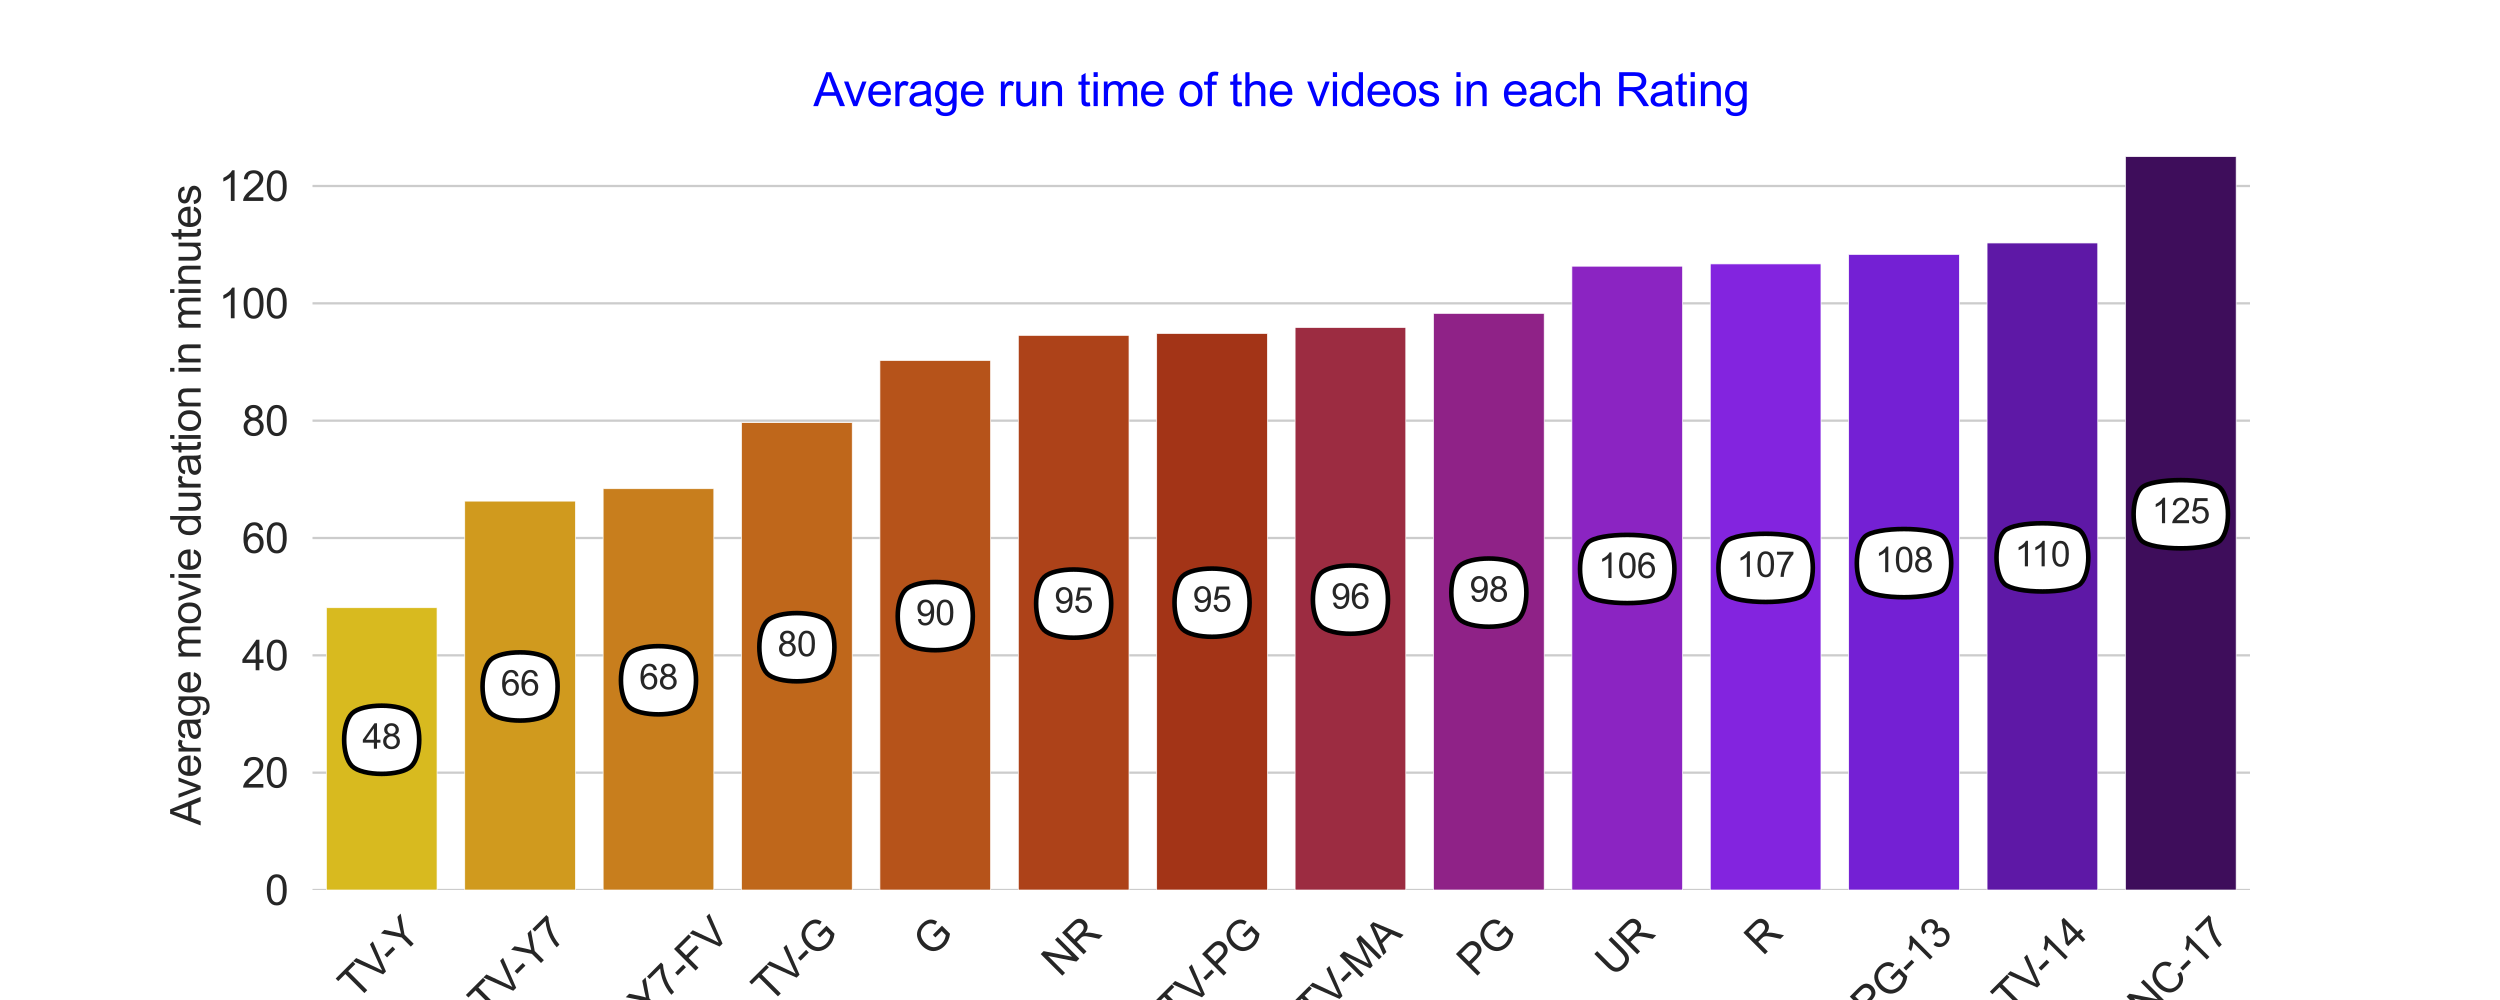 <?xml version="1.0" encoding="utf-8" standalone="no"?>
<!DOCTYPE svg PUBLIC "-//W3C//DTD SVG 1.1//EN"
  "http://www.w3.org/Graphics/SVG/1.1/DTD/svg11.dtd">
<svg xmlns:xlink="http://www.w3.org/1999/xlink" width="1080pt" height="432pt" viewBox="0 0 1080 432" xmlns="http://www.w3.org/2000/svg" version="1.1">
 <defs>
  <style type="text/css">*{stroke-linejoin: round; stroke-linecap: butt}</style>
 </defs>
 <g id="figure_1">
  <g id="patch_1">
   <path d="M 0 432 
L 1080 432 
L 1080 0 
L 0 0 
z
" style="fill: #ffffff"/>
  </g>
  <g id="axes_1">
   <g id="matplotlib.axis_1">
    <g id="xtick_1">
     <g id="text_1">
      <!-- TV-Y -->
      <g style="fill: #262626" transform="translate(154.037 432.382) rotate(-45) scale(0.18 -0.18)">
       <defs>
        <path id="ArialMT-54" d="M 1659 0 
L 1659 4041 
L 150 4041 
L 150 4581 
L 3781 4581 
L 3781 4041 
L 2266 4041 
L 2266 0 
L 1659 0 
z
" transform="scale(0.016)"/>
        <path id="ArialMT-56" d="M 1803 0 
L 28 4581 
L 684 4581 
L 1875 1253 
Q 2019 853 2116 503 
Q 2222 878 2363 1253 
L 3600 4581 
L 4219 4581 
L 2425 0 
L 1803 0 
z
" transform="scale(0.016)"/>
        <path id="ArialMT-2d" d="M 203 1375 
L 203 1941 
L 1931 1941 
L 1931 1375 
L 203 1375 
z
" transform="scale(0.016)"/>
        <path id="ArialMT-59" d="M 1784 0 
L 1784 1941 
L 19 4581 
L 756 4581 
L 1659 3200 
Q 1909 2813 2125 2425 
Q 2331 2784 2625 3234 
L 3513 4581 
L 4219 4581 
L 2391 1941 
L 2391 0 
L 1784 0 
z
" transform="scale(0.016)"/>
       </defs>
       <use xlink:href="#ArialMT-54"/>
       <use xlink:href="#ArialMT-56" x="61.084"/>
       <use xlink:href="#ArialMT-2d" x="122.283"/>
       <use xlink:href="#ArialMT-59" x="155.584"/>
      </g>
     </g>
    </g>
    <g id="xtick_2">
     <g id="text_2">
      <!-- TV-Y7 -->
      <g style="fill: #262626" transform="translate(210.284 439.46) rotate(-45) scale(0.18 -0.18)">
       <defs>
        <path id="ArialMT-37" d="M 303 3981 
L 303 4522 
L 3269 4522 
L 3269 4084 
Q 2831 3619 2401 2847 
Q 1972 2075 1738 1259 
Q 1569 684 1522 0 
L 944 0 
Q 953 541 1156 1306 
Q 1359 2072 1739 2783 
Q 2119 3494 2547 3981 
L 303 3981 
z
" transform="scale(0.016)"/>
       </defs>
       <use xlink:href="#ArialMT-54"/>
       <use xlink:href="#ArialMT-56" x="61.084"/>
       <use xlink:href="#ArialMT-2d" x="122.283"/>
       <use xlink:href="#ArialMT-59" x="155.584"/>
       <use xlink:href="#ArialMT-37" x="222.283"/>
      </g>
     </g>
    </g>
    <g id="xtick_3">
     <g id="text_3">
      <!-- TV-Y7-FV -->
      <g style="fill: #262626" transform="translate(259.819 459.962) rotate(-45) scale(0.18 -0.18)">
       <defs>
        <path id="ArialMT-46" d="M 525 0 
L 525 4581 
L 3616 4581 
L 3616 4041 
L 1131 4041 
L 1131 2622 
L 3281 2622 
L 3281 2081 
L 1131 2081 
L 1131 0 
L 525 0 
z
" transform="scale(0.016)"/>
       </defs>
       <use xlink:href="#ArialMT-54"/>
       <use xlink:href="#ArialMT-56" x="61.084"/>
       <use xlink:href="#ArialMT-2d" x="122.283"/>
       <use xlink:href="#ArialMT-59" x="155.584"/>
       <use xlink:href="#ArialMT-37" x="222.283"/>
       <use xlink:href="#ArialMT-2d" x="277.898"/>
       <use xlink:href="#ArialMT-46" x="311.199"/>
       <use xlink:href="#ArialMT-56" x="372.283"/>
      </g>
     </g>
    </g>
    <g id="xtick_4">
     <g id="text_4">
      <!-- TV-G -->
      <g style="fill: #262626" transform="translate(332.689 433.792) rotate(-45) scale(0.18 -0.18)">
       <defs>
        <path id="ArialMT-47" d="M 2638 1797 
L 2638 2334 
L 4578 2338 
L 4578 638 
Q 4131 281 3656 101 
Q 3181 -78 2681 -78 
Q 2006 -78 1454 211 
Q 903 500 622 1047 
Q 341 1594 341 2269 
Q 341 2938 620 3517 
Q 900 4097 1425 4378 
Q 1950 4659 2634 4659 
Q 3131 4659 3532 4498 
Q 3934 4338 4162 4050 
Q 4391 3763 4509 3300 
L 3963 3150 
Q 3859 3500 3706 3700 
Q 3553 3900 3268 4020 
Q 2984 4141 2638 4141 
Q 2222 4141 1919 4014 
Q 1616 3888 1430 3681 
Q 1244 3475 1141 3228 
Q 966 2803 966 2306 
Q 966 1694 1177 1281 
Q 1388 869 1791 669 
Q 2194 469 2647 469 
Q 3041 469 3416 620 
Q 3791 772 3984 944 
L 3984 1797 
L 2638 1797 
z
" transform="scale(0.016)"/>
       </defs>
       <use xlink:href="#ArialMT-54"/>
       <use xlink:href="#ArialMT-56" x="61.084"/>
       <use xlink:href="#ArialMT-2d" x="122.283"/>
       <use xlink:href="#ArialMT-47" x="155.584"/>
      </g>
     </g>
    </g>
    <g id="xtick_5">
     <g id="text_5">
      <!-- G -->
      <g style="fill: #262626" transform="translate(402.376 413.99) rotate(-45) scale(0.18 -0.18)">
       <use xlink:href="#ArialMT-47"/>
      </g>
     </g>
    </g>
    <g id="xtick_6">
     <g id="text_6">
      <!-- NR -->
      <g style="fill: #262626" transform="translate(457.92 422.474) rotate(-45) scale(0.18 -0.18)">
       <defs>
        <path id="ArialMT-4e" d="M 488 0 
L 488 4581 
L 1109 4581 
L 3516 984 
L 3516 4581 
L 4097 4581 
L 4097 0 
L 3475 0 
L 1069 3600 
L 1069 0 
L 488 0 
z
" transform="scale(0.016)"/>
        <path id="ArialMT-52" d="M 503 0 
L 503 4581 
L 2534 4581 
Q 3147 4581 3465 4457 
Q 3784 4334 3975 4021 
Q 4166 3709 4166 3331 
Q 4166 2844 3850 2509 
Q 3534 2175 2875 2084 
Q 3116 1969 3241 1856 
Q 3506 1613 3744 1247 
L 4541 0 
L 3778 0 
L 3172 953 
Q 2906 1366 2734 1584 
Q 2563 1803 2427 1890 
Q 2291 1978 2150 2013 
Q 2047 2034 1813 2034 
L 1109 2034 
L 1109 0 
L 503 0 
z
M 1109 2559 
L 2413 2559 
Q 2828 2559 3062 2645 
Q 3297 2731 3419 2920 
Q 3541 3109 3541 3331 
Q 3541 3656 3305 3865 
Q 3069 4075 2559 4075 
L 1109 4075 
L 1109 2559 
z
" transform="scale(0.016)"/>
       </defs>
       <use xlink:href="#ArialMT-4e"/>
       <use xlink:href="#ArialMT-52" x="72.217"/>
      </g>
     </g>
    </g>
    <g id="xtick_7">
     <g id="text_7">
      <!-- TV-PG -->
      <g style="fill: #262626" transform="translate(507.802 442.282) rotate(-45) scale(0.18 -0.18)">
       <defs>
        <path id="ArialMT-50" d="M 494 0 
L 494 4581 
L 2222 4581 
Q 2678 4581 2919 4538 
Q 3256 4481 3484 4323 
Q 3713 4166 3852 3881 
Q 3991 3597 3991 3256 
Q 3991 2672 3619 2267 
Q 3247 1863 2275 1863 
L 1100 1863 
L 1100 0 
L 494 0 
z
M 1100 2403 
L 2284 2403 
Q 2872 2403 3119 2622 
Q 3366 2841 3366 3238 
Q 3366 3525 3220 3729 
Q 3075 3934 2838 4000 
Q 2684 4041 2272 4041 
L 1100 4041 
L 1100 2403 
z
" transform="scale(0.016)"/>
       </defs>
       <use xlink:href="#ArialMT-54"/>
       <use xlink:href="#ArialMT-56" x="61.084"/>
       <use xlink:href="#ArialMT-2d" x="122.283"/>
       <use xlink:href="#ArialMT-50" x="155.584"/>
       <use xlink:href="#ArialMT-47" x="222.283"/>
      </g>
     </g>
    </g>
    <g id="xtick_8">
     <g id="text_8">
      <!-- TV-MA -->
      <g style="fill: #262626" transform="translate(567.236 442.984) rotate(-45) scale(0.18 -0.18)">
       <defs>
        <path id="ArialMT-4d" d="M 475 0 
L 475 4581 
L 1388 4581 
L 2472 1338 
Q 2622 884 2691 659 
Q 2769 909 2934 1394 
L 4031 4581 
L 4847 4581 
L 4847 0 
L 4263 0 
L 4263 3834 
L 2931 0 
L 2384 0 
L 1059 3900 
L 1059 0 
L 475 0 
z
" transform="scale(0.016)"/>
        <path id="ArialMT-41" d="M -9 0 
L 1750 4581 
L 2403 4581 
L 4278 0 
L 3588 0 
L 3053 1388 
L 1138 1388 
L 634 0 
L -9 0 
z
M 1313 1881 
L 2866 1881 
L 2388 3150 
Q 2169 3728 2063 4100 
Q 1975 3659 1816 3225 
L 1313 1881 
z
" transform="scale(0.016)"/>
       </defs>
       <use xlink:href="#ArialMT-54"/>
       <use xlink:href="#ArialMT-56" x="61.084"/>
       <use xlink:href="#ArialMT-2d" x="122.283"/>
       <use xlink:href="#ArialMT-4d" x="155.584"/>
       <use xlink:href="#ArialMT-41" x="238.885"/>
      </g>
     </g>
    </g>
    <g id="xtick_9">
     <g id="text_9">
      <!-- PG -->
      <g style="fill: #262626" transform="translate(637.274 422.48) rotate(-45) scale(0.18 -0.18)">
       <use xlink:href="#ArialMT-50"/>
       <use xlink:href="#ArialMT-47" x="66.699"/>
      </g>
     </g>
    </g>
    <g id="xtick_10">
     <g id="text_10">
      <!-- UR -->
      <g style="fill: #262626" transform="translate(697.063 422.474) rotate(-45) scale(0.18 -0.18)">
       <defs>
        <path id="ArialMT-55" d="M 3500 4581 
L 4106 4581 
L 4106 1934 
Q 4106 1244 3950 837 
Q 3794 431 3386 176 
Q 2978 -78 2316 -78 
Q 1672 -78 1262 144 
Q 853 366 678 786 
Q 503 1206 503 1934 
L 503 4581 
L 1109 4581 
L 1109 1938 
Q 1109 1341 1220 1058 
Q 1331 775 1601 622 
Q 1872 469 2263 469 
Q 2931 469 3215 772 
Q 3500 1075 3500 1938 
L 3500 4581 
z
" transform="scale(0.016)"/>
       </defs>
       <use xlink:href="#ArialMT-55"/>
       <use xlink:href="#ArialMT-52" x="72.217"/>
      </g>
     </g>
    </g>
    <g id="xtick_11">
     <g id="text_11">
      <!-- R -->
      <g style="fill: #262626" transform="translate(761.444 413.282) rotate(-45) scale(0.18 -0.18)">
       <use xlink:href="#ArialMT-52"/>
      </g>
     </g>
    </g>
    <g id="xtick_12">
     <g id="text_12">
      <!-- PG-13 -->
      <g style="fill: #262626" transform="translate(807.434 440.874) rotate(-45) scale(0.18 -0.18)">
       <defs>
        <path id="ArialMT-31" d="M 2384 0 
L 1822 0 
L 1822 3584 
Q 1619 3391 1289 3197 
Q 959 3003 697 2906 
L 697 3450 
Q 1169 3672 1522 3987 
Q 1875 4303 2022 4600 
L 2384 4600 
L 2384 0 
z
" transform="scale(0.016)"/>
        <path id="ArialMT-33" d="M 269 1209 
L 831 1284 
Q 928 806 1161 595 
Q 1394 384 1728 384 
Q 2125 384 2398 659 
Q 2672 934 2672 1341 
Q 2672 1728 2419 1979 
Q 2166 2231 1775 2231 
Q 1616 2231 1378 2169 
L 1441 2663 
Q 1497 2656 1531 2656 
Q 1891 2656 2178 2843 
Q 2466 3031 2466 3422 
Q 2466 3731 2256 3934 
Q 2047 4138 1716 4138 
Q 1388 4138 1169 3931 
Q 950 3725 888 3313 
L 325 3413 
Q 428 3978 793 4289 
Q 1159 4600 1703 4600 
Q 2078 4600 2393 4439 
Q 2709 4278 2876 4000 
Q 3044 3722 3044 3409 
Q 3044 3113 2884 2869 
Q 2725 2625 2413 2481 
Q 2819 2388 3044 2092 
Q 3269 1797 3269 1353 
Q 3269 753 2831 336 
Q 2394 -81 1725 -81 
Q 1122 -81 723 278 
Q 325 638 269 1209 
z
" transform="scale(0.016)"/>
       </defs>
       <use xlink:href="#ArialMT-50"/>
       <use xlink:href="#ArialMT-47" x="66.699"/>
       <use xlink:href="#ArialMT-2d" x="144.482"/>
       <use xlink:href="#ArialMT-31" x="177.783"/>
       <use xlink:href="#ArialMT-33" x="233.398"/>
      </g>
     </g>
    </g>
    <g id="xtick_13">
     <g id="text_13">
      <!-- TV-14 -->
      <g style="fill: #262626" transform="translate(868.633 438.048) rotate(-45) scale(0.18 -0.18)">
       <defs>
        <path id="ArialMT-34" d="M 2069 0 
L 2069 1097 
L 81 1097 
L 81 1613 
L 2172 4581 
L 2631 4581 
L 2631 1613 
L 3250 1613 
L 3250 1097 
L 2631 1097 
L 2631 0 
L 2069 0 
z
M 2069 1613 
L 2069 3678 
L 634 1613 
L 2069 1613 
z
" transform="scale(0.016)"/>
       </defs>
       <use xlink:href="#ArialMT-54"/>
       <use xlink:href="#ArialMT-56" x="61.084"/>
       <use xlink:href="#ArialMT-2d" x="122.283"/>
       <use xlink:href="#ArialMT-31" x="155.584"/>
       <use xlink:href="#ArialMT-34" x="211.199"/>
      </g>
     </g>
    </g>
    <g id="xtick_14">
     <g id="text_14">
      <!-- NC-17 -->
      <g style="fill: #262626" transform="translate(927.009 440.868) rotate(-45) scale(0.18 -0.18)">
       <defs>
        <path id="ArialMT-43" d="M 3763 1606 
L 4369 1453 
Q 4178 706 3683 314 
Q 3188 -78 2472 -78 
Q 1731 -78 1267 223 
Q 803 525 561 1097 
Q 319 1669 319 2325 
Q 319 3041 592 3573 
Q 866 4106 1370 4382 
Q 1875 4659 2481 4659 
Q 3169 4659 3637 4309 
Q 4106 3959 4291 3325 
L 3694 3184 
Q 3534 3684 3231 3912 
Q 2928 4141 2469 4141 
Q 1941 4141 1586 3887 
Q 1231 3634 1087 3207 
Q 944 2781 944 2328 
Q 944 1744 1114 1308 
Q 1284 872 1643 656 
Q 2003 441 2422 441 
Q 2931 441 3284 734 
Q 3638 1028 3763 1606 
z
" transform="scale(0.016)"/>
       </defs>
       <use xlink:href="#ArialMT-4e"/>
       <use xlink:href="#ArialMT-43" x="72.217"/>
       <use xlink:href="#ArialMT-2d" x="144.434"/>
       <use xlink:href="#ArialMT-31" x="177.734"/>
       <use xlink:href="#ArialMT-37" x="233.35"/>
      </g>
     </g>
    </g>
    <g id="text_15">
     <!-- Movie Rating -->
     <g style="fill: #262626" transform="translate(500.979 479.376) scale(0.18 -0.18)">
      <defs>
       <path id="ArialMT-6f" d="M 213 1659 
Q 213 2581 725 3025 
Q 1153 3394 1769 3394 
Q 2453 3394 2887 2945 
Q 3322 2497 3322 1706 
Q 3322 1066 3130 698 
Q 2938 331 2570 128 
Q 2203 -75 1769 -75 
Q 1072 -75 642 372 
Q 213 819 213 1659 
z
M 791 1659 
Q 791 1022 1069 705 
Q 1347 388 1769 388 
Q 2188 388 2466 706 
Q 2744 1025 2744 1678 
Q 2744 2294 2464 2611 
Q 2184 2928 1769 2928 
Q 1347 2928 1069 2612 
Q 791 2297 791 1659 
z
" transform="scale(0.016)"/>
       <path id="ArialMT-76" d="M 1344 0 
L 81 3319 
L 675 3319 
L 1388 1331 
Q 1503 1009 1600 663 
Q 1675 925 1809 1294 
L 2547 3319 
L 3125 3319 
L 1869 0 
L 1344 0 
z
" transform="scale(0.016)"/>
       <path id="ArialMT-69" d="M 425 3934 
L 425 4581 
L 988 4581 
L 988 3934 
L 425 3934 
z
M 425 0 
L 425 3319 
L 988 3319 
L 988 0 
L 425 0 
z
" transform="scale(0.016)"/>
       <path id="ArialMT-65" d="M 2694 1069 
L 3275 997 
Q 3138 488 2766 206 
Q 2394 -75 1816 -75 
Q 1088 -75 661 373 
Q 234 822 234 1631 
Q 234 2469 665 2931 
Q 1097 3394 1784 3394 
Q 2450 3394 2872 2941 
Q 3294 2488 3294 1666 
Q 3294 1616 3291 1516 
L 816 1516 
Q 847 969 1125 678 
Q 1403 388 1819 388 
Q 2128 388 2347 550 
Q 2566 713 2694 1069 
z
M 847 1978 
L 2700 1978 
Q 2663 2397 2488 2606 
Q 2219 2931 1791 2931 
Q 1403 2931 1139 2672 
Q 875 2413 847 1978 
z
" transform="scale(0.016)"/>
       <path id="ArialMT-20" transform="scale(0.016)"/>
       <path id="ArialMT-61" d="M 2588 409 
Q 2275 144 1986 34 
Q 1697 -75 1366 -75 
Q 819 -75 525 192 
Q 231 459 231 875 
Q 231 1119 342 1320 
Q 453 1522 633 1644 
Q 813 1766 1038 1828 
Q 1203 1872 1538 1913 
Q 2219 1994 2541 2106 
Q 2544 2222 2544 2253 
Q 2544 2597 2384 2738 
Q 2169 2928 1744 2928 
Q 1347 2928 1158 2789 
Q 969 2650 878 2297 
L 328 2372 
Q 403 2725 575 2942 
Q 747 3159 1072 3276 
Q 1397 3394 1825 3394 
Q 2250 3394 2515 3294 
Q 2781 3194 2906 3042 
Q 3031 2891 3081 2659 
Q 3109 2516 3109 2141 
L 3109 1391 
Q 3109 606 3145 398 
Q 3181 191 3288 0 
L 2700 0 
Q 2613 175 2588 409 
z
M 2541 1666 
Q 2234 1541 1622 1453 
Q 1275 1403 1131 1340 
Q 988 1278 909 1158 
Q 831 1038 831 891 
Q 831 666 1001 516 
Q 1172 366 1500 366 
Q 1825 366 2078 508 
Q 2331 650 2450 897 
Q 2541 1088 2541 1459 
L 2541 1666 
z
" transform="scale(0.016)"/>
       <path id="ArialMT-74" d="M 1650 503 
L 1731 6 
Q 1494 -44 1306 -44 
Q 1000 -44 831 53 
Q 663 150 594 308 
Q 525 466 525 972 
L 525 2881 
L 113 2881 
L 113 3319 
L 525 3319 
L 525 4141 
L 1084 4478 
L 1084 3319 
L 1650 3319 
L 1650 2881 
L 1084 2881 
L 1084 941 
Q 1084 700 1114 631 
Q 1144 563 1211 522 
Q 1278 481 1403 481 
Q 1497 481 1650 503 
z
" transform="scale(0.016)"/>
       <path id="ArialMT-6e" d="M 422 0 
L 422 3319 
L 928 3319 
L 928 2847 
Q 1294 3394 1984 3394 
Q 2284 3394 2536 3286 
Q 2788 3178 2913 3003 
Q 3038 2828 3088 2588 
Q 3119 2431 3119 2041 
L 3119 0 
L 2556 0 
L 2556 2019 
Q 2556 2363 2490 2533 
Q 2425 2703 2258 2804 
Q 2091 2906 1866 2906 
Q 1506 2906 1245 2678 
Q 984 2450 984 1813 
L 984 0 
L 422 0 
z
" transform="scale(0.016)"/>
       <path id="ArialMT-67" d="M 319 -275 
L 866 -356 
Q 900 -609 1056 -725 
Q 1266 -881 1628 -881 
Q 2019 -881 2231 -725 
Q 2444 -569 2519 -288 
Q 2563 -116 2559 434 
Q 2191 0 1641 0 
Q 956 0 581 494 
Q 206 988 206 1678 
Q 206 2153 378 2554 
Q 550 2956 876 3175 
Q 1203 3394 1644 3394 
Q 2231 3394 2613 2919 
L 2613 3319 
L 3131 3319 
L 3131 450 
Q 3131 -325 2973 -648 
Q 2816 -972 2473 -1159 
Q 2131 -1347 1631 -1347 
Q 1038 -1347 672 -1080 
Q 306 -813 319 -275 
z
M 784 1719 
Q 784 1066 1043 766 
Q 1303 466 1694 466 
Q 2081 466 2343 764 
Q 2606 1063 2606 1700 
Q 2606 2309 2336 2618 
Q 2066 2928 1684 2928 
Q 1309 2928 1046 2623 
Q 784 2319 784 1719 
z
" transform="scale(0.016)"/>
      </defs>
      <use xlink:href="#ArialMT-4d"/>
      <use xlink:href="#ArialMT-6f" x="83.301"/>
      <use xlink:href="#ArialMT-76" x="138.916"/>
      <use xlink:href="#ArialMT-69" x="188.916"/>
      <use xlink:href="#ArialMT-65" x="211.133"/>
      <use xlink:href="#ArialMT-20" x="266.748"/>
      <use xlink:href="#ArialMT-52" x="294.531"/>
      <use xlink:href="#ArialMT-61" x="366.748"/>
      <use xlink:href="#ArialMT-74" x="422.363"/>
      <use xlink:href="#ArialMT-69" x="450.146"/>
      <use xlink:href="#ArialMT-6e" x="472.363"/>
      <use xlink:href="#ArialMT-67" x="527.979"/>
     </g>
    </g>
   </g>
   <g id="matplotlib.axis_2">
    <g id="ytick_1">
     <g id="line2d_1">
      <path d="M 135 384.48 
L 972 384.48 
" clip-path="url(#pe46344d41c)" style="fill: none; stroke: #cccccc; stroke-linecap: round"/>
     </g>
     <g id="text_16">
      <!-- 0 -->
      <g style="fill: #262626" transform="translate(114.49 390.922) scale(0.18 -0.18)">
       <defs>
        <path id="ArialMT-30" d="M 266 2259 
Q 266 3072 433 3567 
Q 600 4063 929 4331 
Q 1259 4600 1759 4600 
Q 2128 4600 2406 4451 
Q 2684 4303 2865 4023 
Q 3047 3744 3150 3342 
Q 3253 2941 3253 2259 
Q 3253 1453 3087 958 
Q 2922 463 2592 192 
Q 2263 -78 1759 -78 
Q 1097 -78 719 397 
Q 266 969 266 2259 
z
M 844 2259 
Q 844 1131 1108 757 
Q 1372 384 1759 384 
Q 2147 384 2411 759 
Q 2675 1134 2675 2259 
Q 2675 3391 2411 3762 
Q 2147 4134 1753 4134 
Q 1366 4134 1134 3806 
Q 844 3388 844 2259 
z
" transform="scale(0.016)"/>
       </defs>
       <use xlink:href="#ArialMT-30"/>
      </g>
     </g>
    </g>
    <g id="ytick_2">
     <g id="line2d_2">
      <path d="M 135 333.792 
L 972 333.792 
" clip-path="url(#pe46344d41c)" style="fill: none; stroke: #cccccc; stroke-linecap: round"/>
     </g>
     <g id="text_17">
      <!-- 20 -->
      <g style="fill: #262626" transform="translate(104.481 340.234) scale(0.18 -0.18)">
       <defs>
        <path id="ArialMT-32" d="M 3222 541 
L 3222 0 
L 194 0 
Q 188 203 259 391 
Q 375 700 629 1000 
Q 884 1300 1366 1694 
Q 2113 2306 2375 2664 
Q 2638 3022 2638 3341 
Q 2638 3675 2398 3904 
Q 2159 4134 1775 4134 
Q 1369 4134 1125 3890 
Q 881 3647 878 3216 
L 300 3275 
Q 359 3922 746 4261 
Q 1134 4600 1788 4600 
Q 2447 4600 2831 4234 
Q 3216 3869 3216 3328 
Q 3216 3053 3103 2787 
Q 2991 2522 2730 2228 
Q 2469 1934 1863 1422 
Q 1356 997 1212 845 
Q 1069 694 975 541 
L 3222 541 
z
" transform="scale(0.016)"/>
       </defs>
       <use xlink:href="#ArialMT-32"/>
       <use xlink:href="#ArialMT-30" x="55.615"/>
      </g>
     </g>
    </g>
    <g id="ytick_3">
     <g id="line2d_3">
      <path d="M 135 283.104 
L 972 283.104 
" clip-path="url(#pe46344d41c)" style="fill: none; stroke: #cccccc; stroke-linecap: round"/>
     </g>
     <g id="text_18">
      <!-- 40 -->
      <g style="fill: #262626" transform="translate(104.481 289.546) scale(0.18 -0.18)">
       <use xlink:href="#ArialMT-34"/>
       <use xlink:href="#ArialMT-30" x="55.615"/>
      </g>
     </g>
    </g>
    <g id="ytick_4">
     <g id="line2d_4">
      <path d="M 135 232.416 
L 972 232.416 
" clip-path="url(#pe46344d41c)" style="fill: none; stroke: #cccccc; stroke-linecap: round"/>
     </g>
     <g id="text_19">
      <!-- 60 -->
      <g style="fill: #262626" transform="translate(104.481 238.858) scale(0.18 -0.18)">
       <defs>
        <path id="ArialMT-36" d="M 3184 3459 
L 2625 3416 
Q 2550 3747 2413 3897 
Q 2184 4138 1850 4138 
Q 1581 4138 1378 3988 
Q 1113 3794 959 3422 
Q 806 3050 800 2363 
Q 1003 2672 1297 2822 
Q 1591 2972 1913 2972 
Q 2475 2972 2870 2558 
Q 3266 2144 3266 1488 
Q 3266 1056 3080 686 
Q 2894 316 2569 119 
Q 2244 -78 1831 -78 
Q 1128 -78 684 439 
Q 241 956 241 2144 
Q 241 3472 731 4075 
Q 1159 4600 1884 4600 
Q 2425 4600 2770 4297 
Q 3116 3994 3184 3459 
z
M 888 1484 
Q 888 1194 1011 928 
Q 1134 663 1356 523 
Q 1578 384 1822 384 
Q 2178 384 2434 671 
Q 2691 959 2691 1453 
Q 2691 1928 2437 2201 
Q 2184 2475 1800 2475 
Q 1419 2475 1153 2201 
Q 888 1928 888 1484 
z
" transform="scale(0.016)"/>
       </defs>
       <use xlink:href="#ArialMT-36"/>
       <use xlink:href="#ArialMT-30" x="55.615"/>
      </g>
     </g>
    </g>
    <g id="ytick_5">
     <g id="line2d_5">
      <path d="M 135 181.728 
L 972 181.728 
" clip-path="url(#pe46344d41c)" style="fill: none; stroke: #cccccc; stroke-linecap: round"/>
     </g>
     <g id="text_20">
      <!-- 80 -->
      <g style="fill: #262626" transform="translate(104.481 188.17) scale(0.18 -0.18)">
       <defs>
        <path id="ArialMT-38" d="M 1131 2484 
Q 781 2613 612 2850 
Q 444 3088 444 3419 
Q 444 3919 803 4259 
Q 1163 4600 1759 4600 
Q 2359 4600 2725 4251 
Q 3091 3903 3091 3403 
Q 3091 3084 2923 2848 
Q 2756 2613 2416 2484 
Q 2838 2347 3058 2040 
Q 3278 1734 3278 1309 
Q 3278 722 2862 322 
Q 2447 -78 1769 -78 
Q 1091 -78 675 323 
Q 259 725 259 1325 
Q 259 1772 486 2073 
Q 713 2375 1131 2484 
z
M 1019 3438 
Q 1019 3113 1228 2906 
Q 1438 2700 1772 2700 
Q 2097 2700 2305 2904 
Q 2513 3109 2513 3406 
Q 2513 3716 2298 3927 
Q 2084 4138 1766 4138 
Q 1444 4138 1231 3931 
Q 1019 3725 1019 3438 
z
M 838 1322 
Q 838 1081 952 856 
Q 1066 631 1291 507 
Q 1516 384 1775 384 
Q 2178 384 2440 643 
Q 2703 903 2703 1303 
Q 2703 1709 2433 1975 
Q 2163 2241 1756 2241 
Q 1359 2241 1098 1978 
Q 838 1716 838 1322 
z
" transform="scale(0.016)"/>
       </defs>
       <use xlink:href="#ArialMT-38"/>
       <use xlink:href="#ArialMT-30" x="55.615"/>
      </g>
     </g>
    </g>
    <g id="ytick_6">
     <g id="line2d_6">
      <path d="M 135 131.04 
L 972 131.04 
" clip-path="url(#pe46344d41c)" style="fill: none; stroke: #cccccc; stroke-linecap: round"/>
     </g>
     <g id="text_21">
      <!-- 100 -->
      <g style="fill: #262626" transform="translate(94.471 137.482) scale(0.18 -0.18)">
       <use xlink:href="#ArialMT-31"/>
       <use xlink:href="#ArialMT-30" x="55.615"/>
       <use xlink:href="#ArialMT-30" x="111.23"/>
      </g>
     </g>
    </g>
    <g id="ytick_7">
     <g id="line2d_7">
      <path d="M 135 80.352 
L 972 80.352 
" clip-path="url(#pe46344d41c)" style="fill: none; stroke: #cccccc; stroke-linecap: round"/>
     </g>
     <g id="text_22">
      <!-- 120 -->
      <g style="fill: #262626" transform="translate(94.471 86.794) scale(0.18 -0.18)">
       <use xlink:href="#ArialMT-31"/>
       <use xlink:href="#ArialMT-32" x="55.615"/>
       <use xlink:href="#ArialMT-30" x="111.23"/>
      </g>
     </g>
    </g>
    <g id="text_23">
     <!-- Average movie duration in minutes -->
     <g style="fill: #262626" transform="translate(86.683 356.566) rotate(-90) scale(0.18 -0.18)">
      <defs>
       <path id="ArialMT-72" d="M 416 0 
L 416 3319 
L 922 3319 
L 922 2816 
Q 1116 3169 1280 3281 
Q 1444 3394 1641 3394 
Q 1925 3394 2219 3213 
L 2025 2691 
Q 1819 2813 1613 2813 
Q 1428 2813 1281 2702 
Q 1134 2591 1072 2394 
Q 978 2094 978 1738 
L 978 0 
L 416 0 
z
" transform="scale(0.016)"/>
       <path id="ArialMT-6d" d="M 422 0 
L 422 3319 
L 925 3319 
L 925 2853 
Q 1081 3097 1340 3245 
Q 1600 3394 1931 3394 
Q 2300 3394 2536 3241 
Q 2772 3088 2869 2813 
Q 3263 3394 3894 3394 
Q 4388 3394 4653 3120 
Q 4919 2847 4919 2278 
L 4919 0 
L 4359 0 
L 4359 2091 
Q 4359 2428 4304 2576 
Q 4250 2725 4106 2815 
Q 3963 2906 3769 2906 
Q 3419 2906 3187 2673 
Q 2956 2441 2956 1928 
L 2956 0 
L 2394 0 
L 2394 2156 
Q 2394 2531 2256 2718 
Q 2119 2906 1806 2906 
Q 1569 2906 1367 2781 
Q 1166 2656 1075 2415 
Q 984 2175 984 1722 
L 984 0 
L 422 0 
z
" transform="scale(0.016)"/>
       <path id="ArialMT-64" d="M 2575 0 
L 2575 419 
Q 2259 -75 1647 -75 
Q 1250 -75 917 144 
Q 584 363 401 755 
Q 219 1147 219 1656 
Q 219 2153 384 2558 
Q 550 2963 881 3178 
Q 1213 3394 1622 3394 
Q 1922 3394 2156 3267 
Q 2391 3141 2538 2938 
L 2538 4581 
L 3097 4581 
L 3097 0 
L 2575 0 
z
M 797 1656 
Q 797 1019 1065 703 
Q 1334 388 1700 388 
Q 2069 388 2326 689 
Q 2584 991 2584 1609 
Q 2584 2291 2321 2609 
Q 2059 2928 1675 2928 
Q 1300 2928 1048 2622 
Q 797 2316 797 1656 
z
" transform="scale(0.016)"/>
       <path id="ArialMT-75" d="M 2597 0 
L 2597 488 
Q 2209 -75 1544 -75 
Q 1250 -75 995 37 
Q 741 150 617 320 
Q 494 491 444 738 
Q 409 903 409 1263 
L 409 3319 
L 972 3319 
L 972 1478 
Q 972 1038 1006 884 
Q 1059 663 1231 536 
Q 1403 409 1656 409 
Q 1909 409 2131 539 
Q 2353 669 2445 892 
Q 2538 1116 2538 1541 
L 2538 3319 
L 3100 3319 
L 3100 0 
L 2597 0 
z
" transform="scale(0.016)"/>
       <path id="ArialMT-73" d="M 197 991 
L 753 1078 
Q 800 744 1014 566 
Q 1228 388 1613 388 
Q 2000 388 2187 545 
Q 2375 703 2375 916 
Q 2375 1106 2209 1216 
Q 2094 1291 1634 1406 
Q 1016 1563 777 1677 
Q 538 1791 414 1992 
Q 291 2194 291 2438 
Q 291 2659 392 2848 
Q 494 3038 669 3163 
Q 800 3259 1026 3326 
Q 1253 3394 1513 3394 
Q 1903 3394 2198 3281 
Q 2494 3169 2634 2976 
Q 2775 2784 2828 2463 
L 2278 2388 
Q 2241 2644 2061 2787 
Q 1881 2931 1553 2931 
Q 1166 2931 1000 2803 
Q 834 2675 834 2503 
Q 834 2394 903 2306 
Q 972 2216 1119 2156 
Q 1203 2125 1616 2013 
Q 2213 1853 2448 1751 
Q 2684 1650 2818 1456 
Q 2953 1263 2953 975 
Q 2953 694 2789 445 
Q 2625 197 2315 61 
Q 2006 -75 1616 -75 
Q 969 -75 630 194 
Q 291 463 197 991 
z
" transform="scale(0.016)"/>
      </defs>
      <use xlink:href="#ArialMT-41"/>
      <use xlink:href="#ArialMT-76" x="64.949"/>
      <use xlink:href="#ArialMT-65" x="114.949"/>
      <use xlink:href="#ArialMT-72" x="170.564"/>
      <use xlink:href="#ArialMT-61" x="203.865"/>
      <use xlink:href="#ArialMT-67" x="259.48"/>
      <use xlink:href="#ArialMT-65" x="315.096"/>
      <use xlink:href="#ArialMT-20" x="370.711"/>
      <use xlink:href="#ArialMT-6d" x="398.494"/>
      <use xlink:href="#ArialMT-6f" x="481.795"/>
      <use xlink:href="#ArialMT-76" x="537.41"/>
      <use xlink:href="#ArialMT-69" x="587.41"/>
      <use xlink:href="#ArialMT-65" x="609.627"/>
      <use xlink:href="#ArialMT-20" x="665.242"/>
      <use xlink:href="#ArialMT-64" x="693.025"/>
      <use xlink:href="#ArialMT-75" x="748.641"/>
      <use xlink:href="#ArialMT-72" x="804.256"/>
      <use xlink:href="#ArialMT-61" x="837.557"/>
      <use xlink:href="#ArialMT-74" x="893.172"/>
      <use xlink:href="#ArialMT-69" x="920.955"/>
      <use xlink:href="#ArialMT-6f" x="943.172"/>
      <use xlink:href="#ArialMT-6e" x="998.787"/>
      <use xlink:href="#ArialMT-20" x="1054.402"/>
      <use xlink:href="#ArialMT-69" x="1082.186"/>
      <use xlink:href="#ArialMT-6e" x="1104.402"/>
      <use xlink:href="#ArialMT-20" x="1160.018"/>
      <use xlink:href="#ArialMT-6d" x="1187.801"/>
      <use xlink:href="#ArialMT-69" x="1271.102"/>
      <use xlink:href="#ArialMT-6e" x="1293.318"/>
      <use xlink:href="#ArialMT-75" x="1348.934"/>
      <use xlink:href="#ArialMT-74" x="1404.549"/>
      <use xlink:href="#ArialMT-65" x="1432.332"/>
      <use xlink:href="#ArialMT-73" x="1487.947"/>
     </g>
    </g>
   </g>
   <g id="patch_2">
    <path d="M 140.979 384.48 
L 188.807 384.48 
L 188.807 262.539 
L 140.979 262.539 
z
" clip-path="url(#pe46344d41c)" style="fill: #d8ba1f; stroke: #ffffff; stroke-width: 0.3; stroke-linejoin: miter"/>
   </g>
   <g id="patch_3">
    <path d="M 200.764 384.48 
L 248.593 384.48 
L 248.593 216.48 
L 200.764 216.48 
z
" clip-path="url(#pe46344d41c)" style="fill: #d09a1e; stroke: #ffffff; stroke-width: 0.3; stroke-linejoin: miter"/>
   </g>
   <g id="patch_4">
    <path d="M 260.55 384.48 
L 308.379 384.48 
L 308.379 211.127 
L 260.55 211.127 
z
" clip-path="url(#pe46344d41c)" style="fill: #c87e1d; stroke: #ffffff; stroke-width: 0.3; stroke-linejoin: miter"/>
   </g>
   <g id="patch_5">
    <path d="M 320.336 384.48 
L 368.164 384.48 
L 368.164 182.573 
L 320.336 182.573 
z
" clip-path="url(#pe46344d41c)" style="fill: #bf671b; stroke: #ffffff; stroke-width: 0.3; stroke-linejoin: miter"/>
   </g>
   <g id="patch_6">
    <path d="M 380.121 384.48 
L 427.95 384.48 
L 427.95 155.704 
L 380.121 155.704 
z
" clip-path="url(#pe46344d41c)" style="fill: #b6531a; stroke: #ffffff; stroke-width: 0.3; stroke-linejoin: miter"/>
   </g>
   <g id="patch_7">
    <path d="M 439.907 384.48 
L 487.736 384.48 
L 487.736 144.895 
L 439.907 144.895 
z
" clip-path="url(#pe46344d41c)" style="fill: #ad4219; stroke: #ffffff; stroke-width: 0.3; stroke-linejoin: miter"/>
   </g>
   <g id="patch_8">
    <path d="M 499.693 384.48 
L 547.521 384.48 
L 547.521 144.087 
L 499.693 144.087 
z
" clip-path="url(#pe46344d41c)" style="fill: #a33417; stroke: #ffffff; stroke-width: 0.3; stroke-linejoin: miter"/>
   </g>
   <g id="patch_9">
    <path d="M 559.479 384.48 
L 607.307 384.48 
L 607.307 141.457 
L 559.479 141.457 
z
" clip-path="url(#pe46344d41c)" style="fill: #9c2c41; stroke: #ffffff; stroke-width: 0.3; stroke-linejoin: miter"/>
   </g>
   <g id="patch_10">
    <path d="M 619.264 384.48 
L 667.093 384.48 
L 667.093 135.394 
L 619.264 135.394 
z
" clip-path="url(#pe46344d41c)" style="fill: #8f2287; stroke: #ffffff; stroke-width: 0.3; stroke-linejoin: miter"/>
   </g>
   <g id="patch_11">
    <path d="M 679.05 384.48 
L 726.879 384.48 
L 726.879 114.989 
L 679.05 114.989 
z
" clip-path="url(#pe46344d41c)" style="fill: #8b24c2; stroke: #ffffff; stroke-width: 0.3; stroke-linejoin: miter"/>
   </g>
   <g id="patch_12">
    <path d="M 738.836 384.48 
L 786.664 384.48 
L 786.664 114.008 
L 738.836 114.008 
z
" clip-path="url(#pe46344d41c)" style="fill: #8324df; stroke: #ffffff; stroke-width: 0.3; stroke-linejoin: miter"/>
   </g>
   <g id="patch_13">
    <path d="M 798.621 384.48 
L 846.45 384.48 
L 846.45 109.927 
L 798.621 109.927 
z
" clip-path="url(#pe46344d41c)" style="fill: #7420d4; stroke: #ffffff; stroke-width: 0.3; stroke-linejoin: miter"/>
   </g>
   <g id="patch_14">
    <path d="M 858.407 384.48 
L 906.236 384.48 
L 906.236 104.959 
L 858.407 104.959 
z
" clip-path="url(#pe46344d41c)" style="fill: #5e18a6; stroke: #ffffff; stroke-width: 0.3; stroke-linejoin: miter"/>
   </g>
   <g id="patch_15">
    <path d="M 918.193 384.48 
L 966.021 384.48 
L 966.021 67.68 
L 918.193 67.68 
z
" clip-path="url(#pe46344d41c)" style="fill: #3e0d5b; stroke: #ffffff; stroke-width: 0.3; stroke-linejoin: miter"/>
   </g>
   <g id="line2d_8">
    <path clip-path="url(#pe46344d41c)" style="fill: none; stroke: #424242; stroke-width: 3.15; stroke-linecap: round"/>
   </g>
   <g id="line2d_9">
    <path clip-path="url(#pe46344d41c)" style="fill: none; stroke: #424242; stroke-width: 3.15; stroke-linecap: round"/>
   </g>
   <g id="line2d_10">
    <path clip-path="url(#pe46344d41c)" style="fill: none; stroke: #424242; stroke-width: 3.15; stroke-linecap: round"/>
   </g>
   <g id="line2d_11">
    <path clip-path="url(#pe46344d41c)" style="fill: none; stroke: #424242; stroke-width: 3.15; stroke-linecap: round"/>
   </g>
   <g id="line2d_12">
    <path clip-path="url(#pe46344d41c)" style="fill: none; stroke: #424242; stroke-width: 3.15; stroke-linecap: round"/>
   </g>
   <g id="line2d_13">
    <path clip-path="url(#pe46344d41c)" style="fill: none; stroke: #424242; stroke-width: 3.15; stroke-linecap: round"/>
   </g>
   <g id="line2d_14">
    <path clip-path="url(#pe46344d41c)" style="fill: none; stroke: #424242; stroke-width: 3.15; stroke-linecap: round"/>
   </g>
   <g id="line2d_15">
    <path clip-path="url(#pe46344d41c)" style="fill: none; stroke: #424242; stroke-width: 3.15; stroke-linecap: round"/>
   </g>
   <g id="line2d_16">
    <path clip-path="url(#pe46344d41c)" style="fill: none; stroke: #424242; stroke-width: 3.15; stroke-linecap: round"/>
   </g>
   <g id="line2d_17">
    <path clip-path="url(#pe46344d41c)" style="fill: none; stroke: #424242; stroke-width: 3.15; stroke-linecap: round"/>
   </g>
   <g id="line2d_18">
    <path clip-path="url(#pe46344d41c)" style="fill: none; stroke: #424242; stroke-width: 3.15; stroke-linecap: round"/>
   </g>
   <g id="line2d_19">
    <path clip-path="url(#pe46344d41c)" style="fill: none; stroke: #424242; stroke-width: 3.15; stroke-linecap: round"/>
   </g>
   <g id="line2d_20">
    <path clip-path="url(#pe46344d41c)" style="fill: none; stroke: #424242; stroke-width: 3.15; stroke-linecap: round"/>
   </g>
   <g id="line2d_21">
    <path clip-path="url(#pe46344d41c)" style="fill: none; stroke: #424242; stroke-width: 3.15; stroke-linecap: round"/>
   </g>
   <g id="text_24">
    <g id="patch_16">
     <path d="M 152.051 330.94 
C 156.551 335.44 173.234 335.44 177.734 330.94 
C 182.234 326.44 182.234 312.722 177.734 308.222 
C 173.234 303.722 156.551 303.722 152.051 308.222 
C 147.551 312.722 147.551 326.44 152.051 330.94 
z
" style="fill: #ffffff; stroke: #000000; stroke-width: 2; stroke-linejoin: miter"/>
    </g>
    <!-- 48 -->
    <g style="fill: #262626" transform="translate(156.551 323.459) scale(0.15 -0.15)">
     <use xlink:href="#ArialMT-34"/>
     <use xlink:href="#ArialMT-38" x="55.615"/>
    </g>
   </g>
   <g id="text_25">
    <g id="patch_17">
     <path d="M 211.837 307.911 
C 216.337 312.411 233.02 312.411 237.52 307.911 
C 242.02 303.411 242.02 289.693 237.52 285.193 
C 233.02 280.693 216.337 280.693 211.837 285.193 
C 207.337 289.693 207.337 303.411 211.837 307.911 
z
" style="fill: #ffffff; stroke: #000000; stroke-width: 2; stroke-linejoin: miter"/>
    </g>
    <!-- 66 -->
    <g style="fill: #262626" transform="translate(216.337 300.43) scale(0.15 -0.15)">
     <use xlink:href="#ArialMT-36"/>
     <use xlink:href="#ArialMT-36" x="55.615"/>
    </g>
   </g>
   <g id="text_26">
    <g id="patch_18">
     <path d="M 271.623 305.234 
C 276.123 309.734 292.806 309.734 297.306 305.234 
C 301.806 300.734 301.806 287.016 297.306 282.516 
C 292.806 278.016 276.123 278.016 271.623 282.516 
C 267.123 287.016 267.123 300.734 271.623 305.234 
z
" style="fill: #ffffff; stroke: #000000; stroke-width: 2; stroke-linejoin: miter"/>
    </g>
    <!-- 68 -->
    <g style="fill: #262626" transform="translate(276.123 297.753) scale(0.15 -0.15)">
     <use xlink:href="#ArialMT-36"/>
     <use xlink:href="#ArialMT-38" x="55.615"/>
    </g>
   </g>
   <g id="text_27">
    <g id="patch_19">
     <path d="M 331.409 290.957 
C 335.909 295.457 352.591 295.457 357.091 290.957 
C 361.591 286.457 361.591 272.739 357.091 268.239 
C 352.591 263.739 335.909 263.739 331.409 268.239 
C 326.909 272.739 326.909 286.457 331.409 290.957 
z
" style="fill: #ffffff; stroke: #000000; stroke-width: 2; stroke-linejoin: miter"/>
    </g>
    <!-- 80 -->
    <g style="fill: #262626" transform="translate(335.909 283.476) scale(0.15 -0.15)">
     <use xlink:href="#ArialMT-38"/>
     <use xlink:href="#ArialMT-30" x="55.615"/>
    </g>
   </g>
   <g id="text_28">
    <g id="patch_20">
     <path d="M 391.194 277.523 
C 395.694 282.023 412.377 282.023 416.877 277.523 
C 421.377 273.023 421.377 259.305 416.877 254.805 
C 412.377 250.305 395.694 250.305 391.194 254.805 
C 386.694 259.305 386.694 273.023 391.194 277.523 
z
" style="fill: #ffffff; stroke: #000000; stroke-width: 2; stroke-linejoin: miter"/>
    </g>
    <!-- 90 -->
    <g style="fill: #262626" transform="translate(395.694 270.041) scale(0.15 -0.15)">
     <defs>
      <path id="ArialMT-39" d="M 350 1059 
L 891 1109 
Q 959 728 1153 556 
Q 1347 384 1650 384 
Q 1909 384 2104 503 
Q 2300 622 2425 820 
Q 2550 1019 2634 1356 
Q 2719 1694 2719 2044 
Q 2719 2081 2716 2156 
Q 2547 1888 2255 1720 
Q 1963 1553 1622 1553 
Q 1053 1553 659 1965 
Q 266 2378 266 3053 
Q 266 3750 677 4175 
Q 1088 4600 1706 4600 
Q 2153 4600 2523 4359 
Q 2894 4119 3086 3673 
Q 3278 3228 3278 2384 
Q 3278 1506 3087 986 
Q 2897 466 2520 194 
Q 2144 -78 1638 -78 
Q 1100 -78 759 220 
Q 419 519 350 1059 
z
M 2653 3081 
Q 2653 3566 2395 3850 
Q 2138 4134 1775 4134 
Q 1400 4134 1122 3828 
Q 844 3522 844 3034 
Q 844 2597 1108 2323 
Q 1372 2050 1759 2050 
Q 2150 2050 2401 2323 
Q 2653 2597 2653 3081 
z
" transform="scale(0.016)"/>
     </defs>
     <use xlink:href="#ArialMT-39"/>
     <use xlink:href="#ArialMT-30" x="55.615"/>
    </g>
   </g>
   <g id="text_29">
    <g id="patch_21">
     <path d="M 450.98 272.118 
C 455.48 276.618 472.163 276.618 476.663 272.118 
C 481.163 267.618 481.163 253.9 476.663 249.4 
C 472.163 244.9 455.48 244.9 450.98 249.4 
C 446.48 253.9 446.48 267.618 450.98 272.118 
z
" style="fill: #ffffff; stroke: #000000; stroke-width: 2; stroke-linejoin: miter"/>
    </g>
    <!-- 95 -->
    <g style="fill: #262626" transform="translate(455.48 264.637) scale(0.15 -0.15)">
     <defs>
      <path id="ArialMT-35" d="M 266 1200 
L 856 1250 
Q 922 819 1161 601 
Q 1400 384 1738 384 
Q 2144 384 2425 690 
Q 2706 997 2706 1503 
Q 2706 1984 2436 2262 
Q 2166 2541 1728 2541 
Q 1456 2541 1237 2417 
Q 1019 2294 894 2097 
L 366 2166 
L 809 4519 
L 3088 4519 
L 3088 3981 
L 1259 3981 
L 1013 2750 
Q 1425 3038 1878 3038 
Q 2478 3038 2890 2622 
Q 3303 2206 3303 1553 
Q 3303 931 2941 478 
Q 2500 -78 1738 -78 
Q 1113 -78 717 272 
Q 322 622 266 1200 
z
" transform="scale(0.016)"/>
     </defs>
     <use xlink:href="#ArialMT-39"/>
     <use xlink:href="#ArialMT-35" x="55.615"/>
    </g>
   </g>
   <g id="text_30">
    <g id="patch_22">
     <path d="M 510.766 271.714 
C 515.266 276.214 531.949 276.214 536.449 271.714 
C 540.949 267.214 540.949 253.496 536.449 248.996 
C 531.949 244.496 515.266 244.496 510.766 248.996 
C 506.266 253.496 506.266 267.214 510.766 271.714 
z
" style="fill: #ffffff; stroke: #000000; stroke-width: 2; stroke-linejoin: miter"/>
    </g>
    <!-- 95 -->
    <g style="fill: #262626" transform="translate(515.266 264.233) scale(0.15 -0.15)">
     <use xlink:href="#ArialMT-39"/>
     <use xlink:href="#ArialMT-35" x="55.615"/>
    </g>
   </g>
   <g id="text_31">
    <g id="patch_23">
     <path d="M 570.551 270.399 
C 575.051 274.899 591.734 274.899 596.234 270.399 
C 600.734 265.899 600.734 252.181 596.234 247.681 
C 591.734 243.181 575.051 243.181 570.551 247.681 
C 566.051 252.181 566.051 265.899 570.551 270.399 
z
" style="fill: #ffffff; stroke: #000000; stroke-width: 2; stroke-linejoin: miter"/>
    </g>
    <!-- 96 -->
    <g style="fill: #262626" transform="translate(575.051 262.918) scale(0.15 -0.15)">
     <use xlink:href="#ArialMT-39"/>
     <use xlink:href="#ArialMT-36" x="55.615"/>
    </g>
   </g>
   <g id="text_32">
    <g id="patch_24">
     <path d="M 630.337 267.367 
C 634.837 271.867 651.52 271.867 656.02 267.367 
C 660.52 262.867 660.52 249.149 656.02 244.649 
C 651.52 240.149 634.837 240.149 630.337 244.649 
C 625.837 249.149 625.837 262.867 630.337 267.367 
z
" style="fill: #ffffff; stroke: #000000; stroke-width: 2; stroke-linejoin: miter"/>
    </g>
    <!-- 98 -->
    <g style="fill: #262626" transform="translate(634.837 259.886) scale(0.15 -0.15)">
     <use xlink:href="#ArialMT-39"/>
     <use xlink:href="#ArialMT-38" x="55.615"/>
    </g>
   </g>
   <g id="text_33">
    <g id="patch_25">
     <path d="M 685.952 257.165 
C 690.452 261.665 715.476 261.665 719.976 257.165 
C 724.476 252.665 724.476 238.947 719.976 234.447 
C 715.476 229.947 690.452 229.947 685.952 234.447 
C 681.452 238.947 681.452 252.665 685.952 257.165 
z
" style="fill: #ffffff; stroke: #000000; stroke-width: 2; stroke-linejoin: miter"/>
    </g>
    <!-- 106 -->
    <g style="fill: #262626" transform="translate(690.452 249.684) scale(0.15 -0.15)">
     <use xlink:href="#ArialMT-31"/>
     <use xlink:href="#ArialMT-30" x="55.615"/>
     <use xlink:href="#ArialMT-36" x="111.23"/>
    </g>
   </g>
   <g id="text_34">
    <g id="patch_26">
     <path d="M 745.738 256.675 
C 750.238 261.175 775.262 261.175 779.762 256.675 
C 784.262 252.175 784.262 238.457 779.762 233.957 
C 775.262 229.457 750.238 229.457 745.738 233.957 
C 741.238 238.457 741.238 252.175 745.738 256.675 
z
" style="fill: #ffffff; stroke: #000000; stroke-width: 2; stroke-linejoin: miter"/>
    </g>
    <!-- 107 -->
    <g style="fill: #262626" transform="translate(750.238 249.194) scale(0.15 -0.15)">
     <use xlink:href="#ArialMT-31"/>
     <use xlink:href="#ArialMT-30" x="55.615"/>
     <use xlink:href="#ArialMT-37" x="111.23"/>
    </g>
   </g>
   <g id="text_35">
    <g id="patch_27">
     <path d="M 805.524 254.634 
C 810.024 259.134 835.048 259.134 839.548 254.634 
C 844.048 250.134 844.048 236.416 839.548 231.916 
C 835.048 227.416 810.024 227.416 805.524 231.916 
C 801.024 236.416 801.024 250.134 805.524 254.634 
z
" style="fill: #ffffff; stroke: #000000; stroke-width: 2; stroke-linejoin: miter"/>
    </g>
    <!-- 108 -->
    <g style="fill: #262626" transform="translate(810.024 247.153) scale(0.15 -0.15)">
     <use xlink:href="#ArialMT-31"/>
     <use xlink:href="#ArialMT-30" x="55.615"/>
     <use xlink:href="#ArialMT-38" x="111.23"/>
    </g>
   </g>
   <g id="text_36">
    <g id="patch_28">
     <path d="M 865.862 252.15 
C 870.362 256.65 894.28 256.65 898.78 252.15 
C 903.28 247.65 903.28 233.932 898.78 229.432 
C 894.28 224.932 870.362 224.932 865.862 229.432 
C 861.362 233.932 861.362 247.65 865.862 252.15 
z
" style="fill: #ffffff; stroke: #000000; stroke-width: 2; stroke-linejoin: miter"/>
    </g>
    <!-- 110 -->
    <g style="fill: #262626" transform="translate(870.362 244.669) scale(0.15 -0.15)">
     <use xlink:href="#ArialMT-31"/>
     <use xlink:href="#ArialMT-31" x="48.24"/>
     <use xlink:href="#ArialMT-30" x="103.855"/>
    </g>
   </g>
   <g id="text_37">
    <g id="patch_29">
     <path d="M 925.095 233.511 
C 929.595 238.011 954.619 238.011 959.119 233.511 
C 963.619 229.011 963.619 215.293 959.119 210.793 
C 954.619 206.293 929.595 206.293 925.095 210.793 
C 920.595 215.293 920.595 229.011 925.095 233.511 
z
" style="fill: #ffffff; stroke: #000000; stroke-width: 2; stroke-linejoin: miter"/>
    </g>
    <!-- 125 -->
    <g style="fill: #262626" transform="translate(929.595 226.029) scale(0.15 -0.15)">
     <use xlink:href="#ArialMT-31"/>
     <use xlink:href="#ArialMT-32" x="55.615"/>
     <use xlink:href="#ArialMT-35" x="111.23"/>
    </g>
   </g>
   <g id="text_38">
    <!-- Average run time of the videos in each Rating -->
    <g style="fill: #0000ff" transform="translate(351.35 45.84) scale(0.2 -0.2)">
     <defs>
      <path id="ArialMT-66" d="M 556 0 
L 556 2881 
L 59 2881 
L 59 3319 
L 556 3319 
L 556 3672 
Q 556 4006 616 4169 
Q 697 4388 901 4523 
Q 1106 4659 1475 4659 
Q 1713 4659 2000 4603 
L 1916 4113 
Q 1741 4144 1584 4144 
Q 1328 4144 1222 4034 
Q 1116 3925 1116 3625 
L 1116 3319 
L 1763 3319 
L 1763 2881 
L 1116 2881 
L 1116 0 
L 556 0 
z
" transform="scale(0.016)"/>
      <path id="ArialMT-68" d="M 422 0 
L 422 4581 
L 984 4581 
L 984 2938 
Q 1378 3394 1978 3394 
Q 2347 3394 2619 3248 
Q 2891 3103 3008 2847 
Q 3125 2591 3125 2103 
L 3125 0 
L 2563 0 
L 2563 2103 
Q 2563 2525 2380 2717 
Q 2197 2909 1863 2909 
Q 1613 2909 1392 2779 
Q 1172 2650 1078 2428 
Q 984 2206 984 1816 
L 984 0 
L 422 0 
z
" transform="scale(0.016)"/>
      <path id="ArialMT-63" d="M 2588 1216 
L 3141 1144 
Q 3050 572 2676 248 
Q 2303 -75 1759 -75 
Q 1078 -75 664 370 
Q 250 816 250 1647 
Q 250 2184 428 2587 
Q 606 2991 970 3192 
Q 1334 3394 1763 3394 
Q 2303 3394 2647 3120 
Q 2991 2847 3088 2344 
L 2541 2259 
Q 2463 2594 2264 2762 
Q 2066 2931 1784 2931 
Q 1359 2931 1093 2626 
Q 828 2322 828 1663 
Q 828 994 1084 691 
Q 1341 388 1753 388 
Q 2084 388 2306 591 
Q 2528 794 2588 1216 
z
" transform="scale(0.016)"/>
     </defs>
     <use xlink:href="#ArialMT-41"/>
     <use xlink:href="#ArialMT-76" x="64.949"/>
     <use xlink:href="#ArialMT-65" x="114.949"/>
     <use xlink:href="#ArialMT-72" x="170.564"/>
     <use xlink:href="#ArialMT-61" x="203.865"/>
     <use xlink:href="#ArialMT-67" x="259.48"/>
     <use xlink:href="#ArialMT-65" x="315.096"/>
     <use xlink:href="#ArialMT-20" x="370.711"/>
     <use xlink:href="#ArialMT-72" x="398.494"/>
     <use xlink:href="#ArialMT-75" x="431.795"/>
     <use xlink:href="#ArialMT-6e" x="487.41"/>
     <use xlink:href="#ArialMT-20" x="543.025"/>
     <use xlink:href="#ArialMT-74" x="570.809"/>
     <use xlink:href="#ArialMT-69" x="598.592"/>
     <use xlink:href="#ArialMT-6d" x="620.809"/>
     <use xlink:href="#ArialMT-65" x="704.109"/>
     <use xlink:href="#ArialMT-20" x="759.725"/>
     <use xlink:href="#ArialMT-6f" x="787.508"/>
     <use xlink:href="#ArialMT-66" x="843.123"/>
     <use xlink:href="#ArialMT-20" x="870.906"/>
     <use xlink:href="#ArialMT-74" x="898.689"/>
     <use xlink:href="#ArialMT-68" x="926.473"/>
     <use xlink:href="#ArialMT-65" x="982.088"/>
     <use xlink:href="#ArialMT-20" x="1037.703"/>
     <use xlink:href="#ArialMT-76" x="1065.486"/>
     <use xlink:href="#ArialMT-69" x="1115.486"/>
     <use xlink:href="#ArialMT-64" x="1137.703"/>
     <use xlink:href="#ArialMT-65" x="1193.318"/>
     <use xlink:href="#ArialMT-6f" x="1248.934"/>
     <use xlink:href="#ArialMT-73" x="1304.549"/>
     <use xlink:href="#ArialMT-20" x="1354.549"/>
     <use xlink:href="#ArialMT-69" x="1382.332"/>
     <use xlink:href="#ArialMT-6e" x="1404.549"/>
     <use xlink:href="#ArialMT-20" x="1460.164"/>
     <use xlink:href="#ArialMT-65" x="1487.947"/>
     <use xlink:href="#ArialMT-61" x="1543.562"/>
     <use xlink:href="#ArialMT-63" x="1599.178"/>
     <use xlink:href="#ArialMT-68" x="1649.178"/>
     <use xlink:href="#ArialMT-20" x="1704.793"/>
     <use xlink:href="#ArialMT-52" x="1732.576"/>
     <use xlink:href="#ArialMT-61" x="1804.793"/>
     <use xlink:href="#ArialMT-74" x="1860.408"/>
     <use xlink:href="#ArialMT-69" x="1888.191"/>
     <use xlink:href="#ArialMT-6e" x="1910.408"/>
     <use xlink:href="#ArialMT-67" x="1966.023"/>
    </g>
   </g>
  </g>
 </g>
 <defs>
  <clipPath id="pe46344d41c">
   <rect x="135" y="51.84" width="837" height="332.64"/>
  </clipPath>
 </defs>
</svg>
